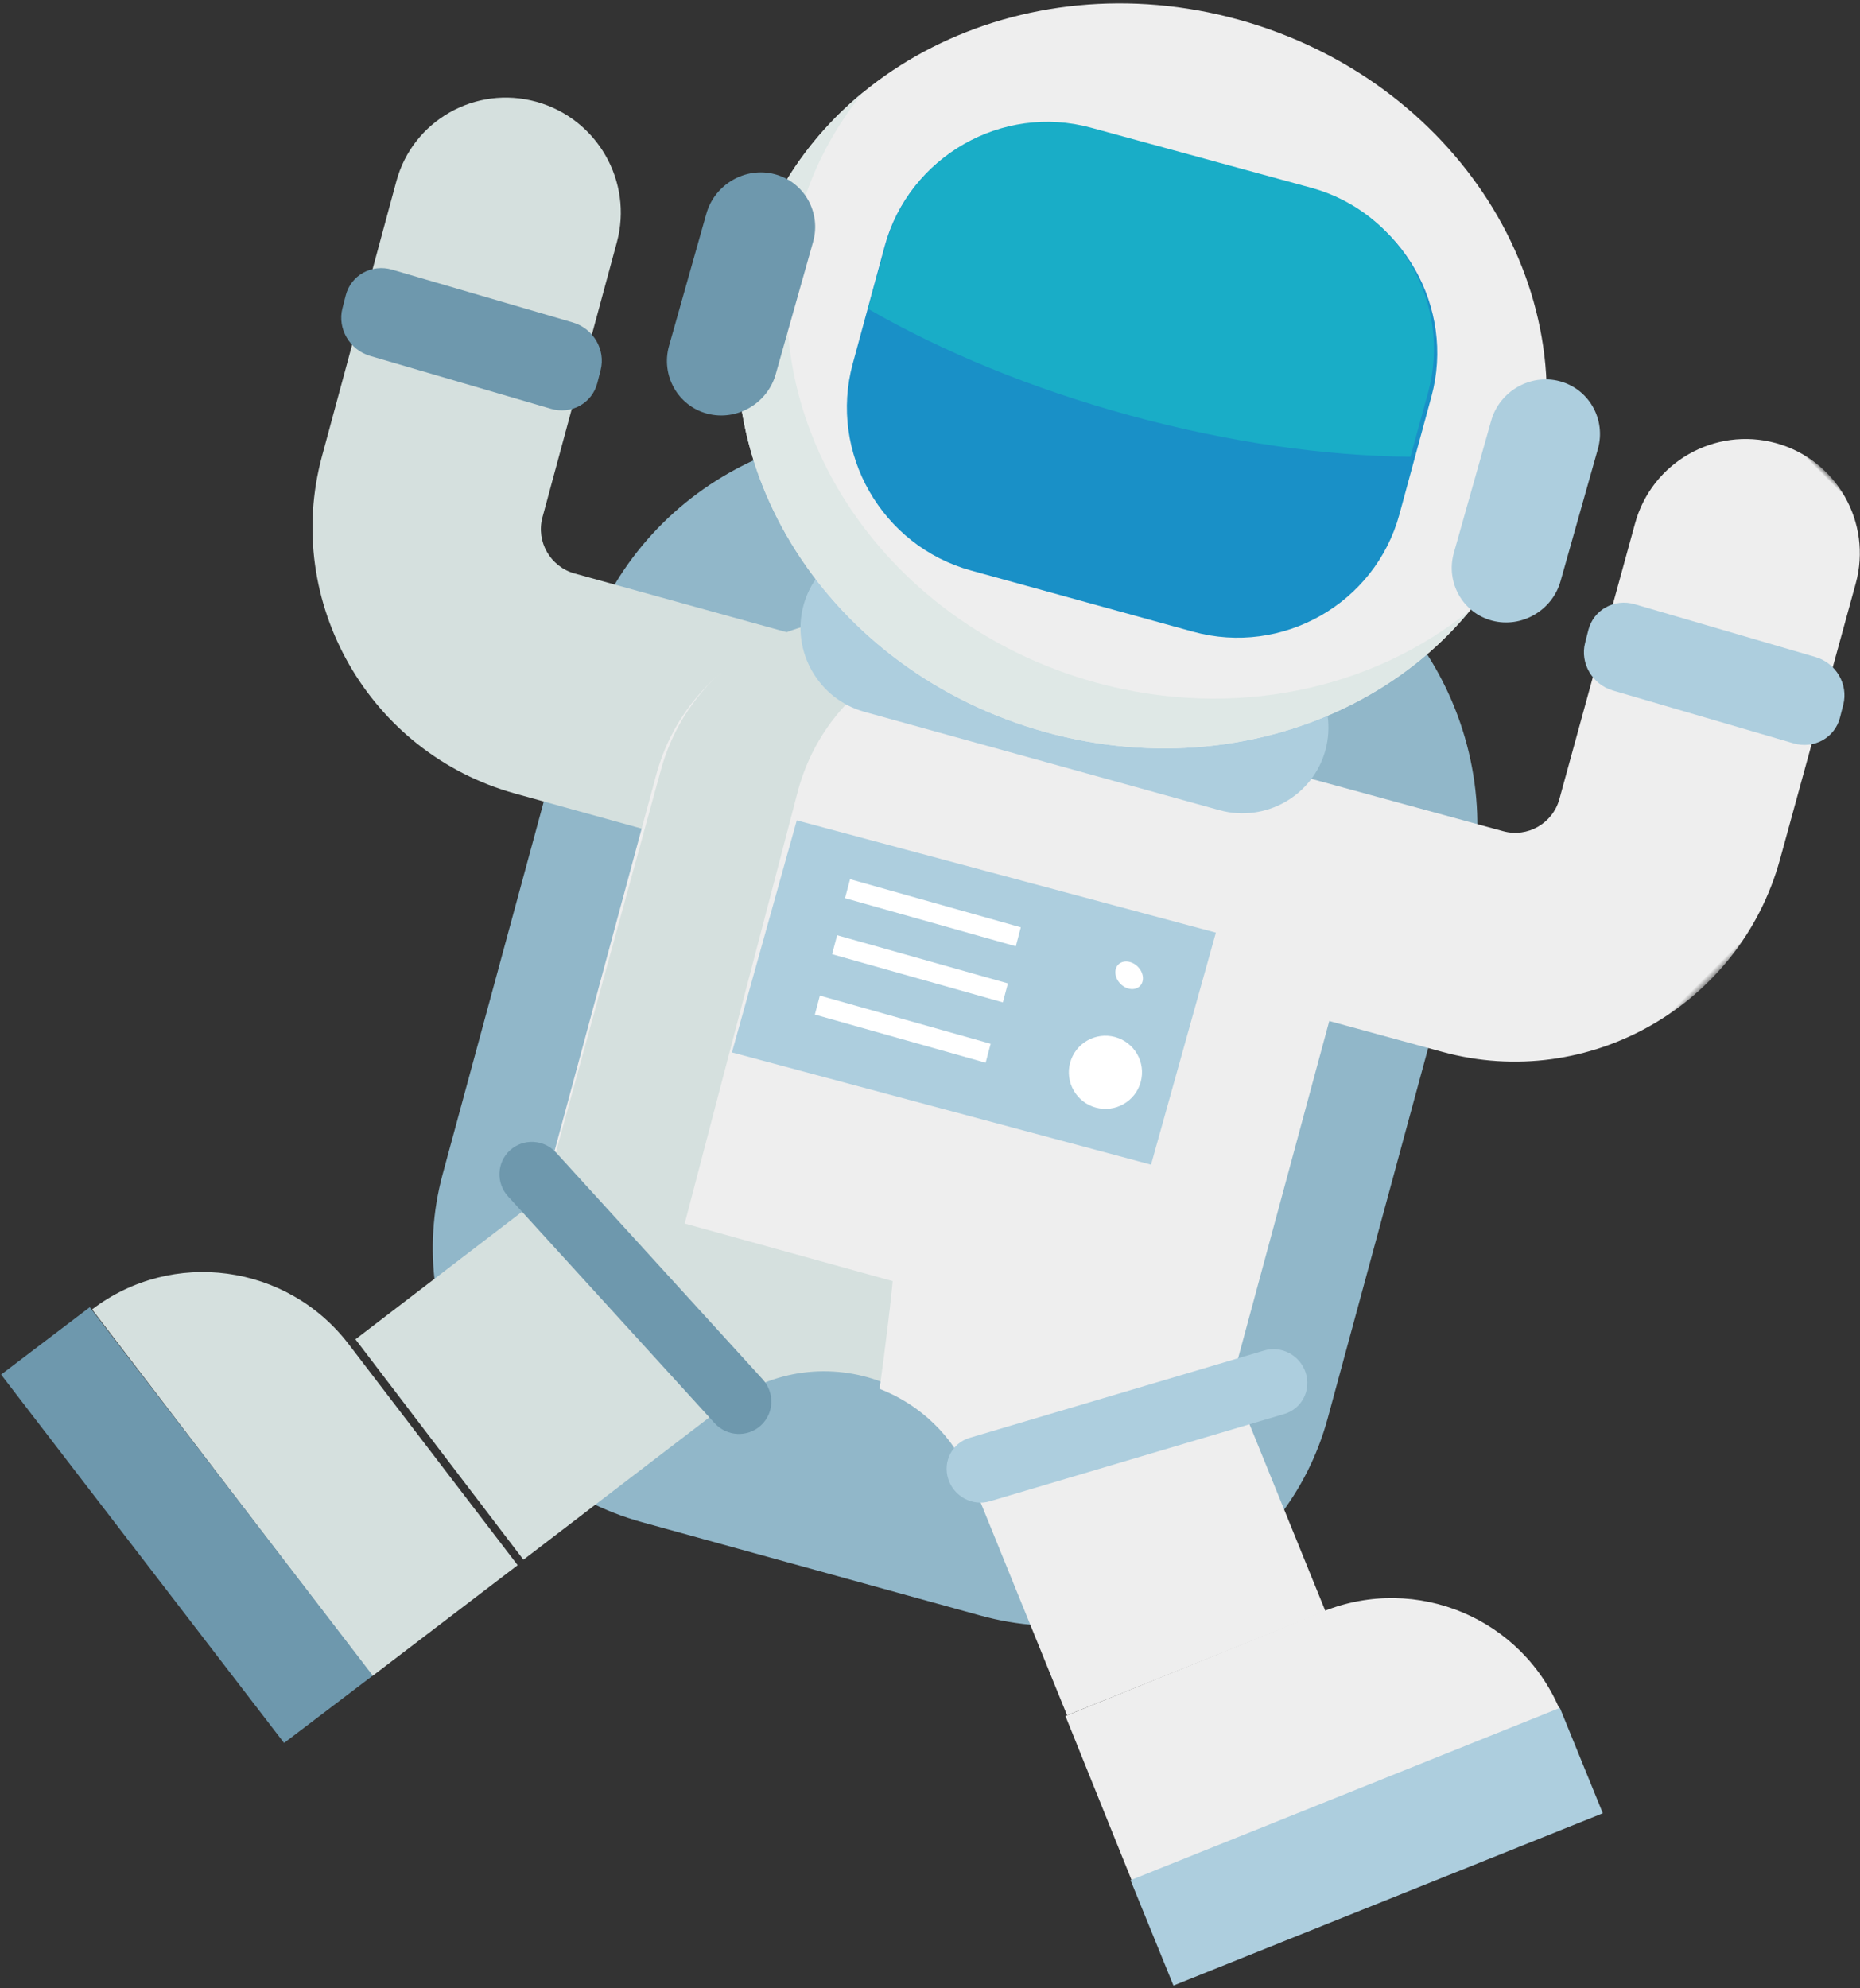<?xml version="1.0" encoding="UTF-8"?>
<svg width="305px" height="326px" viewBox="0 0 305 326" version="1.1" xmlns="http://www.w3.org/2000/svg" xmlns:xlink="http://www.w3.org/1999/xlink">
    <rect x="0" y="0" width="305" height="326" fill="#333333" stroke="none"/>
    <!-- Generator: Sketch 51.3 (57544) - http://www.bohemiancoding.com/sketch -->
    <title>Page 1</title>
    <desc>Created with Sketch.</desc>
    <defs>
        <polygon id="path-1" points="0.54 0.853 97.424 0.853 97.424 141.386 0.54 141.386 0.54 0.853"></polygon>
    </defs>
    <g id="Proposta-V01" stroke="none" stroke-width="1" fill="none" fill-rule="evenodd">
        <g id="Page-1" transform="translate(158.992, 166.992) rotate(45) translate(-158.992, -166.992) translate(-7.008, 3.492)">
            <path d="M236.518,231.471 L186.4,259.912 C164.082,272.578 135.675,264.841 122.95,242.635 L79.766,167.282 C65.647,142.646 74.352,110.994 99.108,96.946 L140.018,73.733 C164.774,59.683 196.581,68.347 210.7,92.981 L253.885,168.334 C266.609,190.539 258.835,218.808 236.518,231.471" id="Fill-1" fill="#91B7C9"></path>
            <path d="M98,298.989 L173.009,309 L177,279.303 L131.786,273.269 C115.332,271.072 100.204,282.588 98,298.989" id="Fill-3" fill="#D5E0DE"></path>
            <polygon id="Fill-5" fill="#6E98AD" points="170.527 327 95 317.096 97.473 299 173 308.905"></polygon>
            <path d="M142.482,193 L132,271.919 L177.033,278 L182.538,236.553 C183.824,226.878 190.012,219.382 198,215.823 C193.684,210.088 189.316,204.338 184.601,198.687 L142.482,193 Z" id="Fill-7" fill="#D5E0DE"></path>
            <path d="M202.642,160 L185.645,199.9 L185,199.813 C189.758,205.444 194.165,211.173 198.521,216.887 C204.911,214.073 212.445,213.721 219.573,216.731 L258.1,233 L276,190.976 L202.642,160 Z" id="Fill-9" fill="#EEEEEE"></path>
            <path d="M315,175.392 L285.567,245 L258,233.273 L275.74,191.316 C282.199,176.045 299.775,168.915 315,175.392" id="Fill-11" fill="#EEEEEE"></path>
            <polygon id="Fill-13" fill="#ADCEDE" points="301.777 252 331.586 182.239 314.392 175 284.586 244.761"></polygon>
            <g id="Group-17" transform="translate(150, 0)">
                <mask id="mask-2" fill="white">
                    <use xlink:href="#path-1"></use>
                </mask>
                <g id="Clip-16"></g>
                <path d="M74.74,112.541 L28.571,138.919 C19.579,144.053 8.132,140.917 3.006,131.907 C-2.124,122.9 1.01,111.433 10.001,106.295 L56.171,79.921 C59.755,77.875 61.009,73.287 58.965,69.697 L35.761,28.933 C30.633,19.927 33.766,8.46 42.757,3.322 C51.748,-1.816 63.195,1.323 68.323,10.331 L91.528,51.093 C103.81,72.672 96.28,100.238 74.74,112.541" id="Fill-15" fill="#EEEEEE" mask="url(#mask-2)"></path>
            </g>
            <path d="M87.228,190.13 L133.516,163.918 C142.529,158.813 145.67,147.417 140.529,138.465 C135.389,129.51 123.912,126.395 114.9,131.497 L68.611,157.712 C65.019,159.746 60.428,158.499 58.379,154.932 L35.116,114.419 C29.976,105.467 18.498,102.348 9.484,107.454 C0.471,112.56 -2.67,123.957 2.471,132.907 L25.733,173.416 C38.048,194.861 65.634,202.357 87.228,190.13" id="Fill-18" fill="#D5E0DE"></path>
            <polygon id="Fill-20" fill="#FFFFFF" points="151.022 40 148.92 33.094 142 31.021 148.909 28.918 150.98 22 153.082 28.908 160 30.981 153.094 33.083"></polygon>
            <path d="M238,174.314 L136.116,232 L101.406,171.569 C92.212,155.561 97.881,134.997 114.002,125.871 L157.264,101.375 C173.385,92.245 194.096,97.874 203.289,113.882 L238,174.314 Z" id="Fill-22" fill="#EEEEEE"></path>
            <path d="M163,231 L119.61,156.846 C112.805,144.885 114.21,130.396 121.991,120 L113.881,124.638 C97.874,133.783 92.246,154.393 101.374,170.436 L135.836,231 L163,231 Z" id="Fill-24" fill="#D5E0DE"></path>
            <path d="M170.833,110.383 L118.256,140.155 C111.461,144.004 102.732,141.633 98.857,134.883 C94.982,128.136 97.371,119.468 104.166,115.618 L156.743,85.843 C163.538,81.997 172.269,84.368 176.143,91.116 C180.019,97.862 177.628,106.533 170.833,110.383" id="Fill-26" fill="#ADCEDE"></path>
            <path d="M169.652,36.03 C186.284,65.024 173.728,103.29 141.612,121.498 C109.497,139.706 69.977,130.963 53.348,101.973 C36.716,72.978 49.272,34.713 81.389,16.504 C113.504,-1.707 153.023,7.036 169.652,36.03" id="Fill-28" fill="#EEEEEE"></path>
            <path d="M176.71,58 C174.708,78.416 162.18,98.306 141.615,109.97 C109.488,128.188 69.961,119.441 53.327,90.431 C49.343,83.487 47.053,76.013 46.284,68.409 C45.16,79.879 47.346,91.519 53.332,101.957 C69.966,130.962 109.495,139.711 141.62,121.493 C166.057,107.633 179.154,82.168 176.71,58" id="Fill-30" fill="#DFE8E6"></path>
            <path d="M147.456,37.859 L157.396,55.22 C164.919,68.36 160.276,85.253 147.084,92.745 L114.235,111.404 C101.029,118.907 84.066,114.281 76.542,101.142 L66.603,83.783 C59.082,70.644 63.722,53.747 76.93,46.248 L109.779,27.589 C122.97,20.098 139.932,24.72 147.456,37.859" id="Fill-32" fill="#1990C7"></path>
            <path d="M146.613,37.802 L152,47.267 C141.992,57.069 129.314,66.636 114.73,74.97 C100.149,83.301 85.474,89.361 71.954,93 L66.567,83.535 C59.121,70.45 63.715,53.624 76.791,46.156 L109.313,27.574 C122.371,20.114 139.165,24.717 146.613,37.802" id="Fill-34" fill="#19ADC7"></path>
            <path d="M65.461,123.802 C61.156,126.303 55.626,124.759 53.174,120.375 L42.176,100.72 C39.721,96.338 41.236,90.7 45.539,88.2 C49.843,85.696 55.375,87.24 57.827,91.628 L68.823,111.278 C71.279,115.664 69.765,121.298 65.461,123.802" id="Fill-36" fill="#6E98AD"></path>
            <path d="M180.462,56.8 C176.157,59.304 170.628,57.76 168.173,53.373 L157.177,33.723 C154.721,29.336 156.235,23.703 160.539,21.199 C164.845,18.698 170.374,20.238 172.828,24.626 L183.824,44.279 C186.278,48.662 184.764,54.299 180.462,56.8" id="Fill-38" fill="#ADCEDE"></path>
            <path d="M90,125 L92,124 L90,125 Z" id="Fill-40" fill="#ADCEDE"></path>
            <polygon id="Fill-42" fill="#ADCEDE" points="204 159.421 142.387 195 123 160.575 184.614 125"></polygon>
            <path d="M193.212,151.031 C194.852,153.908 193.85,157.57 190.972,159.21 C188.095,160.854 184.429,159.848 182.788,156.972 C181.148,154.096 182.151,150.433 185.027,148.788 C187.907,147.148 191.57,148.15 193.212,151.031" id="Fill-44" fill="#FFFFFF"></path>
            <path d="M181.672,139.009 C182.354,139.968 181.939,141.19 180.739,141.736 C179.54,142.285 178.013,141.95 177.328,140.991 C176.645,140.032 177.062,138.81 178.262,138.264 C179.462,137.715 180.988,138.05 181.672,139.009" id="Fill-46" fill="#FFFFFF"></path>
            <polygon id="Fill-48" fill="#FFFFFF" points="163 149.781 137.616 164 136 161.218 161.383 147"></polygon>
            <polygon id="Fill-50" fill="#FFFFFF" points="168 157.782 142.615 172 141 169.218 166.382 155"></polygon>
            <polygon id="Fill-52" fill="#FFFFFF" points="173 166.781 147.615 181 146 178.218 171.384 164"></polygon>
            <path d="M46.769,141.363 L19.688,156.191 C16.617,157.873 12.708,156.847 10.956,153.897 L9.841,152.02 C8.09,149.074 9.161,145.321 12.231,143.64 L39.313,128.808 C42.385,127.126 46.293,128.156 48.043,131.102 L49.158,132.98 C50.91,135.93 49.839,139.681 46.769,141.363" id="Fill-54" fill="#6E98AD"></path>
            <path d="M229.648,36.07 L202.565,50.898 C199.494,52.58 195.586,51.554 193.834,48.604 L192.719,46.73 C190.97,43.781 192.039,40.028 195.109,38.347 L222.191,23.515 C225.262,21.833 229.17,22.863 230.922,25.809 L232.037,27.686 C233.788,30.637 232.718,34.388 229.648,36.07" id="Fill-56" fill="#ADCEDE"></path>
            <path d="M183.369,239.994 L133.126,237.654 C130.159,237.517 127.867,235.02 128.006,232.078 C128.144,229.141 130.663,226.865 133.63,227.006 L183.874,229.343 C186.84,229.484 189.133,231.98 188.994,234.919 C188.852,237.86 186.336,240.132 183.369,239.994" id="Fill-58" fill="#6E98AD"></path>
            <path d="M224.335,217.151 L248.36,172.87 C249.779,170.256 248.759,167.012 246.08,165.624 C243.403,164.24 240.083,165.234 238.665,167.852 L214.64,212.128 C213.221,214.748 214.241,217.989 216.918,219.376 C219.597,220.759 222.916,219.765 224.335,217.151" id="Fill-60" fill="#ADCEDE"></path>
        </g>
    </g>
</svg>